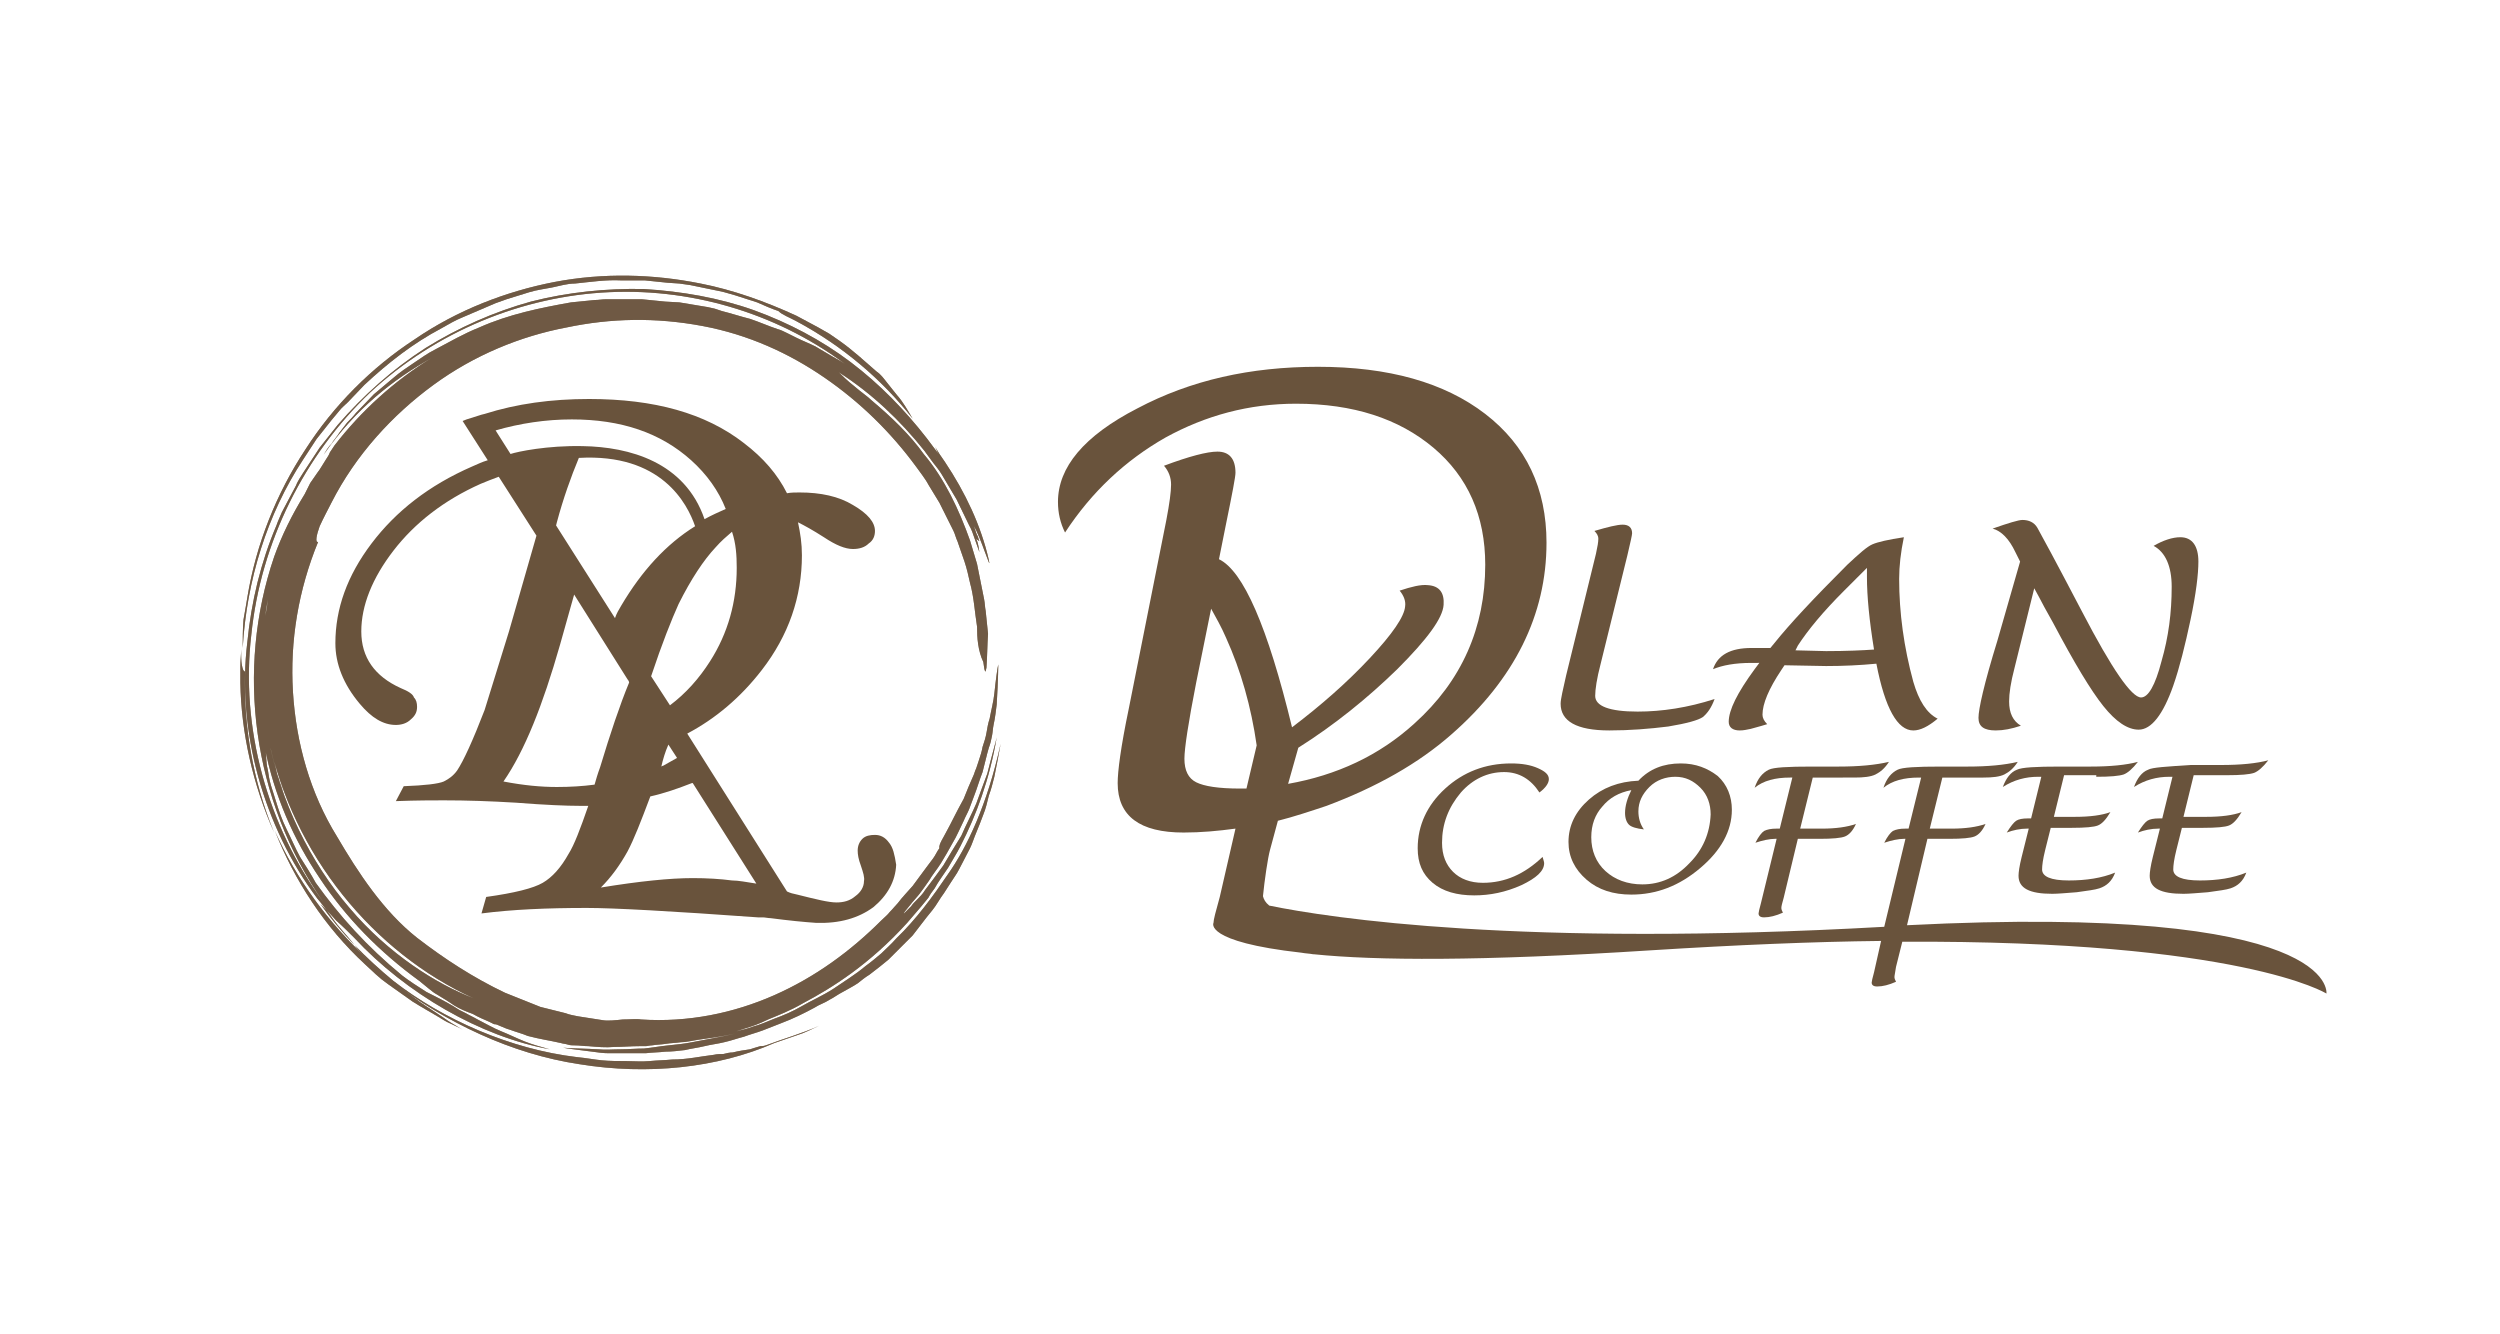<?xml version="1.0" encoding="utf-8"?>
<!-- Generator: Adobe Illustrator 23.0.2, SVG Export Plug-In . SVG Version: 6.00 Build 0)  -->
<svg version="1.1" id="圖層_1" xmlns="http://www.w3.org/2000/svg" xmlns:xlink="http://www.w3.org/1999/xlink" x="0px" y="0px"
	 viewBox="0 0 318.3 169.9" style="enable-background:new 0 0 318.3 169.9;" xml:space="preserve">
<style type="text/css">
	.st0{fill:#69533C;}
	.st1{opacity:0.8;}
</style>
<g>
	<g>
		<path class="st0" d="M204.9,93c2.6,0,5.1-0.2,7.5-0.5c2.4-0.4,3.8-0.8,4.4-1.2c0.6-0.5,1.1-1.2,1.5-2.3c-3.4,1.1-6.7,1.6-9.8,1.6
			c-3.6,0-5.4-0.7-5.4-2c0-0.8,0.2-2.2,0.7-4.1l3.4-13.8c0.4-1.7,0.6-2.6,0.6-2.8c0-0.7-0.4-1.1-1.2-1.1c-0.7,0-1.9,0.3-3.6,0.8
			c0.3,0.3,0.5,0.6,0.5,1c0,0.4-0.1,1-0.3,1.9l-3.8,15.5c-0.4,1.8-0.7,3-0.7,3.6C198.7,91.8,200.7,93,204.9,93z"/>
		<path class="st0" d="M224,84.4l-0.6,0.8c-2.2,3-3.3,5.2-3.3,6.7c0,0.7,0.5,1.1,1.4,1.1c0.5,0,0.9-0.1,1.4-0.2
			c1.1-0.3,1.8-0.5,2.1-0.6c-0.4-0.4-0.6-0.8-0.6-1.2c0-1.4,0.8-3.3,2.4-5.7l0.4-0.6l5.3,0.1c2.2,0,4.3-0.1,6.4-0.3
			c1.1,5.7,2.7,8.5,4.7,8.5c0.9,0,1.9-0.5,3.1-1.5c-1.4-0.7-2.4-2.3-3.1-4.7c-1.2-4.4-1.8-8.8-1.8-13.1c0-1.6,0.2-3.4,0.6-5.3
			c-2,0.3-3.3,0.6-4,0.9c-0.7,0.3-1.7,1.2-3.2,2.6c-4.2,4.2-7.3,7.5-9.3,10l-0.5,0.6l-2.4,0c-2.7,0-4.3,0.9-4.9,2.7
			c1.2-0.5,2.8-0.8,4.9-0.8H224z M228.9,82.2c1.3-2,3.2-4.3,5.9-7c1.5-1.5,2.4-2.4,2.9-2.9l0,1.2c0,2.4,0.3,5.5,0.9,9.2
			c-1.4,0.1-3.5,0.2-6.1,0.2l-3.9-0.1L228.9,82.2z"/>
		<path class="st0" d="M251.9,91.4c0,1.1,0.7,1.6,2.2,1.6c1,0,2-0.2,3.2-0.6c-1-0.6-1.5-1.6-1.5-3.1c0-1,0.2-2.4,0.7-4.3l2.5-10.1
			l0.6,1.1c0.3,0.6,0.9,1.7,1.8,3.3c2.7,5.1,4.8,8.6,6.4,10.6c1.6,2,3.1,3,4.5,3c1.6,0,3.1-1.9,4.4-5.6c0.8-2.3,1.5-5.1,2.2-8.4
			c0.7-3.3,1-5.8,1-7.4c0-2-0.8-3.1-2.3-3.1c-1,0-2.2,0.4-3.4,1.1c1.5,0.8,2.3,2.6,2.3,5.2c0,3.3-0.4,6.4-1.3,9.5
			c-0.8,3.1-1.7,4.6-2.6,4.6c-1.2,0-3.7-3.6-7.5-10.9c-3.4-6.5-5.3-10-5.7-10.7s-1.1-1-1.9-1c-0.5,0-1.8,0.4-3.8,1.1
			c1.1,0.3,2.1,1.3,2.9,3l0.6,1.2l-2.9,10.1C252.6,87.1,251.9,90.3,251.9,91.4z"/>
		<path class="st0" d="M191.5,98.3c1.9,0,3.4,0.9,4.5,2.6c0.8-0.6,1.2-1.2,1.2-1.7c0-0.6-0.5-1-1.4-1.4c-0.9-0.4-2-0.6-3.4-0.6
			c-3.3,0-6.1,1.1-8.4,3.2c-2.3,2.1-3.5,4.7-3.5,7.6c0,1.9,0.6,3.3,1.9,4.4s3.1,1.6,5.3,1.6c2,0,4-0.4,6-1.3
			c1.9-0.9,2.9-1.8,2.9-2.8c0-0.2-0.1-0.4-0.2-0.8c-2.3,2.2-4.8,3.3-7.6,3.3c-1.6,0-2.9-0.5-3.8-1.4c-0.9-0.9-1.4-2.1-1.4-3.7
			c0-2.4,0.8-4.5,2.4-6.4C187.5,99.2,189.4,98.3,191.5,98.3z"/>
		<path class="st0" d="M214,97.2c-2.2,0-4,0.7-5.4,2.2c-2.5,0.1-4.6,0.9-6.3,2.4c-1.7,1.5-2.6,3.3-2.6,5.4c0,1.9,0.8,3.5,2.3,4.8
			c1.5,1.3,3.4,1.9,5.7,1.9c3.2,0,6.1-1.1,8.8-3.4c2.6-2.2,4-4.7,4-7.4c0-1.7-0.6-3.2-1.8-4.3C217.4,97.8,215.9,97.2,214,97.2z
			 M215.1,109.9c-1.7,1.8-3.7,2.7-6,2.7c-1.9,0-3.5-0.6-4.7-1.7c-1.2-1.1-1.8-2.6-1.8-4.3c0-1.6,0.5-2.9,1.4-3.9
			c0.9-1.1,2.1-1.8,3.7-2.1c-0.5,1-0.8,2-0.8,2.9c0,0.7,0.2,1.2,0.5,1.5c0.3,0.3,1,0.5,1.9,0.6c-0.5-0.7-0.7-1.5-0.7-2.3
			c0-1.2,0.5-2.2,1.4-3.1c0.9-0.9,2.1-1.3,3.3-1.3c1.3,0,2.3,0.5,3.2,1.4c0.9,0.9,1.3,2.1,1.3,3.4
			C217.7,106.1,216.8,108.2,215.1,109.9z"/>
		<path class="st0" d="M234.9,99l1.2,0c1.2,0,2.1-0.1,2.7-0.4c0.6-0.3,1.2-0.8,1.7-1.6c-1.7,0.4-3.8,0.6-6.4,0.6h-3.4
			c-3.1,0-4.9,0.1-5.5,0.4c-0.8,0.4-1.4,1.1-1.8,2.3c1.1-0.9,2.6-1.3,4.5-1.3h0.3l-1.6,6.5h-0.4c-0.7,0-1.2,0.1-1.6,0.3
			c-0.3,0.2-0.7,0.7-1.1,1.5c0.9-0.3,1.8-0.5,2.5-0.5h0.2l-2,8.2c-0.2,0.7-0.3,1.2-0.3,1.3c0,0.3,0.2,0.5,0.7,0.5
			c0.7,0,1.5-0.2,2.4-0.6c-0.1-0.2-0.2-0.4-0.2-0.6s0.1-0.6,0.3-1.3l1.8-7.5h2.8c1.6,0,2.7-0.1,3.2-0.3c0.5-0.2,1-0.7,1.4-1.6
			c-1.1,0.4-2.6,0.6-4.3,0.6h-2.8l1.6-6.5H234.9z"/>
		<path class="st0" d="M266.9,98.9c1.8,0,2.9-0.1,3.5-0.3c0.5-0.2,1.1-0.7,1.8-1.6c-1.5,0.4-3.5,0.6-6,0.6h-3.9
			c-3.1,0-4.9,0.1-5.5,0.4c-0.8,0.3-1.4,1.1-1.8,2.2c1.4-0.9,2.9-1.3,4.5-1.3h0.4l-1.3,5.3h-0.4c-0.7,0-1.2,0.1-1.5,0.3
			c-0.3,0.2-0.7,0.7-1.2,1.5c0.8-0.3,1.7-0.5,2.6-0.5h0.2l-0.9,3.6c-0.3,1.2-0.4,2-0.4,2.4c0,1.6,1.4,2.3,4.3,2.3
			c0.7,0,1.8-0.1,3.1-0.2c1.4-0.2,2.3-0.3,2.9-0.5c0.9-0.3,1.6-0.9,2-2c-1.7,0.7-3.7,1-5.9,1c-2.3,0-3.4-0.5-3.4-1.4
			c0-0.5,0.1-1.3,0.4-2.5l0.7-2.8h2.7c1.7,0,2.8-0.1,3.3-0.3c0.5-0.2,1-0.7,1.6-1.7c-1.1,0.4-2.6,0.6-4.5,0.6h-2.7l1.3-5.3H266.9z"
			/>
		<path class="st0" d="M273.5,98c-0.8,0.3-1.4,1.1-1.8,2.2c1.4-0.9,2.9-1.3,4.5-1.3h0.4l-1.3,5.3h-0.4c-0.7,0-1.2,0.1-1.5,0.3
			c-0.3,0.2-0.7,0.7-1.2,1.5c0.8-0.3,1.7-0.5,2.6-0.5h0.2l-0.9,3.6c-0.3,1.2-0.4,2-0.4,2.4c0,1.6,1.4,2.3,4.3,2.3
			c0.7,0,1.8-0.1,3.1-0.2c1.4-0.2,2.3-0.3,2.9-0.5c0.9-0.3,1.6-0.9,2-2c-1.7,0.7-3.7,1-5.9,1c-2.3,0-3.4-0.5-3.4-1.4
			c0-0.5,0.1-1.3,0.4-2.5l0.7-2.8h2.7c1.7,0,2.8-0.1,3.3-0.3c0.5-0.2,1-0.7,1.6-1.7c-1.1,0.4-2.6,0.6-4.5,0.6H278l1.3-5.3h4.2
			c1.8,0,2.9-0.1,3.5-0.3c0.5-0.2,1.1-0.7,1.8-1.6c-1.5,0.4-3.5,0.6-6,0.6h-3.9C275.9,97.6,274,97.7,273.5,98z"/>
		<path class="st0" d="M242.8,117.8l2.6-11h2.8c1.6,0,2.7-0.1,3.2-0.3c0.5-0.2,1-0.7,1.4-1.6c-1.1,0.4-2.6,0.6-4.3,0.6h-2.8l1.6-6.5
			h4l1.2,0c1.2,0,2.1-0.1,2.7-0.4c0.6-0.3,1.2-0.8,1.7-1.6c-1.7,0.4-3.8,0.6-6.4,0.6h-3.4c-3.1,0-4.9,0.1-5.5,0.4
			c-0.8,0.4-1.4,1.1-1.8,2.3c1.1-0.9,2.6-1.3,4.5-1.3h0.3l-1.6,6.5h-0.4c-0.7,0-1.2,0.1-1.6,0.3c-0.3,0.2-0.7,0.7-1.1,1.5
			c0.9-0.3,1.8-0.5,2.5-0.5h0.2l-2.7,11.2c-46.2,2.6-70.5-1.1-78.3-2.7c-0.5-0.4-0.7-0.8-0.8-1.2c0.2-2,0.6-4.8,0.9-5.9l1-3.7
			c2-0.5,4.1-1.2,6.2-1.9c6.4-2.4,11.7-5.4,15.9-9.1c8-7,12.1-15.2,12.1-24.4c0-6.9-2.6-12.4-7.8-16.4c-5.2-4-12.3-6-21.3-6
			c-8.6,0-16.2,1.7-23,5.3c-6.8,3.5-10.1,7.5-10.1,11.9c0,1.4,0.3,2.7,0.9,3.9c3.4-5.2,7.7-9.2,12.8-12.1c5.1-2.8,10.6-4.3,16.6-4.3
			c7.3,0,13.1,1.9,17.5,5.6s6.6,8.7,6.6,14.9c0,8-3,14.8-9,20.2c-4.5,4.1-9.9,6.6-16.1,7.7l1.3-4.6c4.6-2.9,8.8-6.3,12.6-10
			c3.8-3.8,5.8-6.5,5.9-8.2c0.1-1.5-0.5-2.4-2-2.5c-0.9-0.1-2.1,0.2-3.6,0.7c0.5,0.6,0.8,1.3,0.7,2c-0.1,1.3-1.6,3.5-4.5,6.6
			c-2.9,3.1-6.2,6-9.9,8.8c-3.1-12.8-6.2-19.9-9.3-21.4l0.9-4.5c0.8-3.9,1.2-6,1.2-6.5c0-1.8-0.8-2.7-2.3-2.7
			c-1.3,0-3.6,0.6-6.8,1.8c0.6,0.7,0.9,1.5,0.9,2.4c0,0.9-0.2,2.4-0.6,4.5l-4.8,24.1c-1,4.8-1.4,7.9-1.4,9.4c0,4.2,2.8,6.3,8.4,6.3
			c2.2,0,4.4-0.2,6.6-0.5l-2,8.7c-0.5,1.8-0.8,2.9-0.8,3.3c0,0-1.3,2.4,11.2,3.8c0.5,0.1,1,0.1,1.5,0.2c0,0,0,0,0.1,0l0,0
			c7.9,0.8,21.1,0.9,42.8-0.5c11.1-0.7,20.8-1.1,29.4-1.2l-0.9,4c-0.2,0.7-0.3,1.2-0.3,1.3c0,0.3,0.2,0.5,0.7,0.5
			c0.7,0,1.5-0.2,2.4-0.6c-0.1-0.2-0.2-0.4-0.2-0.6s0.1-0.6,0.2-1.3l0.8-3.2c43.2-0.2,54,6.6,54,6.6S297.9,115,242.8,117.8z
			 M157.9,100.4c-2.8,0-4.6-0.3-5.6-0.8c-1-0.5-1.5-1.5-1.5-3c0-1.3,0.5-4.6,1.5-9.7l1.9-9.4c0.6,1.1,1.3,2.3,1.9,3.7
			c1.9,4.2,3.2,8.8,3.9,13.7l-1.3,5.5C158.4,100.4,158.2,100.4,157.9,100.4z"/>
	</g>
	<g>
		<g>
			<g>
				<g>
					<g>
						<g class="st1">
							<g>
								<path class="st0" d="M124.4,79.8c-0.3-1.9-0.4-3.8-0.9-5.6c-0.2-0.9-0.4-1.8-0.7-2.7c-0.3-0.9-0.6-1.7-0.9-2.6
									c-0.2-0.4-0.3-0.9-0.5-1.3l-0.6-1.2c-0.4-0.8-0.8-1.6-1.2-2.4l-1.4-2.3c-0.2-0.4-0.5-0.8-0.7-1.1l-0.8-1.1
									c-3.3-4.5-7.2-8.3-11.7-11.4c-4.5-3.1-9.7-5.5-15.6-6.6c-5.9-1.1-11.6-1-17.3,0.2c-5.8,1.1-11.7,3.5-16.9,7.3
									c-5.2,3.8-9.9,8.9-13,15c-0.3,0.6-1,1.9-1.5,3c-0.4,1.1-0.6,2.1-0.2,2c-2.5,6.1-3.6,12.6-3.2,19.1
									c0.4,6.5,2.2,12.9,5.6,18.4c2.7,4.6,5.9,9.5,10.2,12.9c3.5,2.7,7.2,5.1,11.2,7c1,0.4,2,0.8,3,1.2c0.5,0.2,1,0.4,1.5,0.6
									l1.6,0.4l1.6,0.4c0.5,0.2,1.1,0.3,1.6,0.4l3.2,0.5c0.6,0.1,1.6,0,2.5-0.1c0.9,0,1.8-0.1,2.3,0c6,0.4,11.8-0.8,17-3.1
									c5.2-2.3,9.7-5.6,13.6-9.5c0.4-0.4,0.8-0.7,1.1-1.1c0.4-0.4,0.7-0.8,1-1.1c0.6-0.8,1.3-1.5,1.9-2.2c0.6-0.8,1.1-1.5,1.7-2.3
									c0.3-0.4,0.6-0.8,0.9-1.2c0.3-0.4,0.5-0.9,0.8-1.3c-0.1-0.5,0.5-1.3,1-2.3c0.4-0.7,1.1-2.2,2.1-4c0.4-1,0.8-2,1.3-3.1
									c0.1-0.3,0.2-0.6,0.3-0.8l0.3-0.9c0.2-0.6,0.4-1.2,0.5-1.8c0.2-0.6,0.4-1.2,0.5-1.8c0.1-0.6,0.2-1.2,0.4-1.8
									c0.2-1.1,0.5-2.2,0.6-3.2c0.2-1.9,0.4-3.3,0.5-3.7c0-0.2,0,1.9-0.2,5.1c-0.1,0.8-0.2,1.7-0.4,2.6c-0.1,0.5-0.1,0.9-0.2,1.4
									c-0.1,0.5-0.2,1-0.4,1.5c-0.3,1-0.5,2-0.8,3.1c-0.4,1-0.7,2.1-1.1,3.1l-0.3,0.8c-0.1,0.3-0.2,0.5-0.3,0.8
									c-0.2,0.5-0.5,1-0.7,1.5c-0.5,1-0.9,2-1.4,2.8c-0.5,0.9-1,1.8-1.5,2.6c-0.5,0.8-1.1,1.5-1.5,2.2c-0.5,0.7-0.9,1.3-1.3,1.8
									c-0.4,0.5-0.8,0.9-1.1,1.3c-0.6,0.7-0.9,1.1-0.8,1.1c0.1-0.1,0.4-0.4,0.9-0.9c0.2-0.3,0.5-0.6,0.8-0.9
									c0.3-0.3,0.7-0.7,1-1.2c0.7-0.9,1.5-2,2.3-3.1c0.7-1.2,1.5-2.5,2.3-3.8c0.6-1.4,1.3-2.7,1.9-4.1c0.5-1.4,1-2.7,1.4-3.8
									c0.6-2.4,1.1-4.1,1.2-4.6c-0.9,5.3-2.6,9.9-4.6,13.8c-0.5,1-1.1,1.9-1.6,2.8c-0.6,0.9-1.2,1.7-1.7,2.6
									c-0.3,0.4-0.6,0.8-0.8,1.2c-0.3,0.4-0.6,0.7-0.9,1.1c-0.6,0.7-1.2,1.4-1.8,2.1c-4.8,5.3-9.6,8.3-13.2,10.2
									c-1.7,1-3.3,1.6-4.5,2.1c-0.6,0.3-1.1,0.5-1.6,0.7c-0.5,0.2-0.9,0.3-1.2,0.4c-1.3,0.4-1.5,0.5-0.8,0.3
									c0.4-0.1,0.9-0.2,1.7-0.5c0.8-0.2,1.7-0.6,2.7-1c1.1-0.4,2.3-0.9,3.5-1.6c1.2-0.7,2.6-1.3,4-2.2c1.3-0.9,2.8-1.8,4.1-2.9
									c0.7-0.5,1.4-1.1,2-1.6c0.6-0.6,1.3-1.2,1.9-1.9c2.6-2.5,4.7-5.4,6.6-8.2c2.4-3.4,5-8.8,6.7-16.6c-0.2,1.2-0.5,2.7-0.8,4.2
									c-0.2,0.8-0.4,1.6-0.7,2.4c-0.2,0.8-0.4,1.7-0.7,2.4c-0.3,0.8-0.6,1.6-0.9,2.3c-0.3,0.7-0.5,1.4-0.8,2
									c-0.6,1.2-1.1,2.1-1.4,2.7c-0.3,0.6-0.7,1.1-1,1.6c-0.3,0.5-0.6,0.9-0.9,1.4c-0.6,0.8-1,1.6-1.5,2.2c-1,1.2-1.7,2.2-2.5,3.2
									c-0.9,0.9-1.8,1.8-3.1,3.1c-0.7,0.6-1.5,1.2-2.4,1.9c-0.5,0.3-1,0.7-1.5,1.1c-0.6,0.4-1.2,0.7-1.9,1.1
									c-0.6,0.3-1.1,0.7-1.7,1c-0.6,0.4-1.3,0.6-1.9,1c-1.3,0.7-2.7,1.4-4.3,2c-0.8,0.3-1.5,0.6-2.3,0.9c-0.8,0.3-1.6,0.5-2.4,0.8
									c-0.8,0.2-1.6,0.5-2.5,0.7c-0.8,0.2-1.7,0.3-2.5,0.5c-0.8,0.2-1.7,0.3-2.5,0.5c-0.8,0.1-1.7,0.2-2.5,0.2
									c-0.8,0.1-1.7,0.1-2.5,0.2c-0.8,0-1.6,0-2.4,0c-0.8,0-1.5,0-2.3,0c-0.7,0-1.4-0.1-2.1-0.2c-1.4-0.2-2.6-0.3-3.7-0.5
									c1.2,0.1,2.7,0.1,4.5,0.2c0.9,0.1,1.8,0,2.8,0c1,0,2-0.1,3-0.1c1-0.1,2.1-0.3,3.1-0.4c1-0.1,2-0.2,3-0.4
									c2-0.4,3.9-0.7,5.5-1.1c-1.8,0.4-3.4,0.6-4.8,0.8c-0.7,0.1-1.4,0.3-2.1,0.3c-0.7,0.1-1.3,0.1-1.9,0.2
									c-0.6,0.1-1.2,0.1-1.8,0.2c-0.3,0-0.6,0.1-0.8,0.1c-0.3,0-0.6,0-0.8,0c-1.1,0-2.1,0.1-3.2,0.1c-1.1,0.1-2.1,0-3.3-0.1
									c-0.6,0-1.1-0.1-1.7-0.1c-0.3,0-0.6,0-0.9-0.1c-0.3-0.1-0.6-0.1-0.9-0.2c-1.3-0.3-2.7-0.5-4.2-0.9c-0.7-0.3-1.5-0.5-2.3-0.8
									c-0.4-0.1-0.8-0.3-1.3-0.5c-0.2-0.1-0.4-0.2-0.7-0.2c-0.2-0.1-0.4-0.2-0.6-0.3c-0.7-0.3-1.4-0.6-2.1-1
									c-0.8-0.3-1.6-0.6-2.4-1.1c-0.7-0.5-1.4-0.9-2.2-1.4c-0.4-0.2-0.7-0.5-1.1-0.8c-0.4-0.3-0.7-0.6-1.1-0.9
									c-5.1-3.7-9.4-8.1-12.7-13.1c-3.3-4.9-5.8-10.5-7-16.7c0.3,1,0.1,1.8,0.4,2.9c0.1,0.7,0.2,1.3,0.4,2
									c0.2,0.6,0.4,1.3,0.6,1.9c0.4,1.3,0.8,2.5,1.4,3.7c0.6,1.2,1.1,2.4,1.7,3.5c0.7,1.1,1.4,2.2,2,3.3c3,4.2,6.5,8.1,11,11.8
									c0.9,0.7,2,1.4,3.1,2.1c1.2,0.6,2.4,1.2,3.4,1.8c0.3,0.2,0.5,0.3,0.8,0.5l0.8,0.4c0.5,0.3,1,0.5,1.5,0.8c1,0.5,2,1.1,3,1.5
									c1,0.4,2,0.9,3,1.3c1,0.4,2.1,0.7,3.2,1c-8.8-1.6-18.3-7.1-24.9-14.2c-0.7-0.7-1.5-1.5-2.3-2.2c-0.7-0.8-1.4-1.5-2-2.1
									c2.6,3.7,5.8,6.9,9.3,9.8c6.3,4.9,14.9,8.7,23.4,9.7c1.1,0.1,2.1,0.3,3.1,0.4c1,0.1,2.1,0.1,3.1,0.1c1,0,2,0.1,3,0
									c1-0.1,1.9-0.1,2.9-0.2c1.9,0,3.6-0.4,5.3-0.6c0.4-0.1,0.8-0.1,1.2-0.1c0.4-0.1,0.8-0.2,1.2-0.2c0.8-0.2,1.5-0.3,2.2-0.4
									c0.3-0.1,0.6-0.2,1.3-0.4c0.2,0,0.4,0,0.7-0.1c2.1-0.8,4.6-1.5,6.8-2.5c-0.9,0.4-1.8,0.9-2.8,1.2l-2.9,1
									c-7.3,3.2-16.2,4.1-24.8,2.7c-8.7-1.3-17-5.3-24-10.6c-0.8-0.6-1.6-1.4-2.5-2.2c-0.4-0.4-0.9-0.9-1.3-1.3
									c-0.4-0.5-0.8-1-1.2-1.5c-0.8-1-1.7-1.9-2.4-2.9c-0.7-1-1.4-1.9-2-2.6c-6.8-9.1-10.3-21.4-8.9-32.7
									c0.5-5.1,1.7-10.1,3.7-14.8c0.2-0.6,0.5-1.2,0.7-1.7l0.9-1.7l0.9-1.7c0.1-0.3,0.3-0.6,0.4-0.8l0.5-0.8l2.1-3.2l2.3-2.9
									c3.3-3.8,7-7.1,11.2-9.8c4.2-2.6,8.7-4.6,13.4-5.9c4.7-1.2,9.6-1.7,14.4-1.6c4.8,0.3,9.5,1.1,14,2.7
									c4.4,1.6,8.6,3.8,12.3,6.6c3.7,2.8,6.9,6.1,9.7,9.7c0.5,0.7,1,1.3,1.5,2c-0.2-0.3-0.3-0.7-0.5-1c0.4,0.7,0.8,1.3,1.3,2
									c2.6,3.9,4.6,8.1,5.6,12.5c0.4,1.8-1.1-3.1-1.9-4.3c0.2,0.5,0.3,1,0.5,1.3c0.1,0.4,0.2,0.6,0.2,0.6s-0.2-0.1-0.4-0.3
									c0.3,0.7,0.3,1.2,0.4,1.7l-0.6-1.7c-0.2-0.6-0.4-1.2-0.7-1.7l-1.6-3.3l-1.9-3.2c-0.3-0.5-0.7-1-1.1-1.5l-1.1-1.5
									c-3.1-3.9-6.7-7.3-10.9-10c0.4,0.4,1.1,1.1,2,1.8c0.8,0.7,1.7,1.3,2.2,1.8c2.5,2.1,4.9,4.4,6.6,6.8c2.7,3.2,4.5,7.1,5.9,11
									c0.3,1,0.6,2,0.9,3c0.2,1,0.4,2,0.6,3c0.1,0.5,0.2,1,0.3,1.5c0.1,0.5,0.1,1,0.2,1.5c0.1,1,0.2,2,0.3,2.9
									c-0.1,1.5-0.1,2.9-0.2,4.3c-0.1,0.5-0.1,0.6-0.2,0.4c-0.1-0.2-0.1-0.6-0.2-1.1C124.5,82.8,124.4,81.2,124.4,79.8z
									 M34.9,70.9c1-2.8,2.3-5.4,3.9-8l0.7-1.4l0.9-1.3c0.4-0.5,0.7-1.1,1.1-1.7c0.2-0.3,0.4-0.6,0.5-0.9c0.2-0.3,0.4-0.6,0.6-0.9
									c3.4-4.4,7.6-8.2,12.3-11.1c-4.8,2.7-9.6,6.4-13.7,12.3c0.3-0.5,0.6-1,1-1.4c0.3-0.5,0.7-0.9,1-1.4c0.3-0.4,0.7-0.9,1-1.3
									c0.4-0.4,0.8-0.8,1.1-1.2c0.8-0.8,1.5-1.6,2.3-2.4c0.8-0.7,1.7-1.4,2.5-2.1c0.8-0.7,1.7-1.3,2.6-1.9
									c0.9-0.6,1.7-1.2,2.7-1.7c1.9-1,3.6-2,5.6-2.8c3.8-1.7,7.8-2.5,11.7-3.2l3-0.3c0.5,0,1-0.1,1.5-0.1l1.5,0c1,0,2,0,3,0
									c1,0.1,2,0.2,3,0.3l1.8,0.1l1.8,0.3l1.8,0.3l0.9,0.2l0.9,0.3c1.2,0.3,2.4,0.7,3.6,1c1.2,0.4,2.3,0.9,3.5,1.3
									c0.4,0.1,0.8,0.3,1.2,0.5l1.2,0.6c0.8,0.4,1.6,0.7,2.4,1.1c0.7,0.4,1.5,0.9,2.2,1.3c0.7,0.4,1.5,0.8,2.2,1.4
									c-8.6-6.6-19.5-10.1-30.6-9.6c-11.1,0.5-22.1,5-30.5,12.8C38.8,57.9,33.2,69,32,80.8c-1.4,11.8,2,24.3,9.2,34.1
									C32.1,101.8,30,85.3,34.9,70.9z M34.1,76.3c-1.1,5.9-1,12,0.1,17.8c1.5,7.9,5.3,15.7,10.3,21.5c5,5.9,11.1,9.7,15.8,11.5
									c-12.7-5.8-23-18.2-26.1-33.1c0.4,1.8,0.8,3.1,1,4.2c0.1,0.5,0.3,0.9,0.4,1.3c0.1,0.3,0.2,0.6,0.3,0.8
									c0.3,0.7,0.1,0.2-0.5-1.3c-0.2-0.8-0.5-1.8-0.8-3.1c-0.1-0.6-0.4-1.3-0.5-2.1c-0.1-0.8-0.2-1.6-0.4-2.4
									c-0.6-3.4-0.6-7.7-0.1-12.5C33.8,78.4,34,77.5,34.1,76.3z"/>
								<path class="st0" d="M101.4,40.9c5.8,3.1,10.9,7.4,14.8,12.4c-0.6-1-1.2-2.1-2-3c-0.4-0.5-0.8-1-1.2-1.5
									c-0.4-0.5-0.8-1.1-1.4-1.5c-1.5-1.3-3-2.7-4.7-3.9l-1.3-0.9l-0.7-0.4l-0.7-0.4c-0.9-0.5-1.9-1-2.8-1.5
									c-3.9-1.8-8.1-3.3-12.2-4.1c-6-1.2-12.3-1.4-18.6-0.2c-6.2,1.2-12.4,3.6-17.8,7.3c-5.5,3.6-10.3,8.4-13.9,14
									c-3.7,5.6-6.3,12.1-7.4,18.8c-0.1,0.7-0.3,1.7-0.5,2.9c-0.1,1.2-0.1,2.5-0.1,3.6c0.5-8.6,3.1-17,7.7-24l1.7-2.6l1.9-2.4
									l1-1.2c0.3-0.4,0.7-0.7,1.1-1.1l2.1-2.2c3-2.8,6.2-5.3,9.8-7.2c0.9-0.5,1.7-1,2.7-1.4l2.8-1.2c0.5-0.2,0.9-0.4,1.4-0.6
									l1.4-0.5l2.9-0.9c1-0.3,1.9-0.4,2.9-0.6c1-0.2,1.9-0.5,2.9-0.5c2-0.2,3.9-0.5,5.9-0.4l3,0c1,0.1,2,0.2,2.9,0.3l1.5,0.1
									l0.7,0.1l0.7,0.1l2.9,0.6c0.5,0.1,1,0.2,1.4,0.3l1.4,0.4l2.8,0.9c0.9,0.4,1.8,0.8,2.7,1.1C99.6,40.1,100.5,40.4,101.4,40.9z
									"/>
								<path class="st0" d="M46.5,122.8l1.4,1.3l0.7,0.6l0.8,0.6c1,0.7,2.1,1.5,3.1,2.2c1.1,0.7,2.2,1.3,3.2,1.9
									c0.5,0.3,1.1,0.7,1.6,0.9c0.6,0.3,1.1,0.5,1.6,0.8c-0.5-0.3-1-0.6-1.5-0.9c-0.5-0.3-1-0.7-1.5-1c-1-0.7-2.2-1.4-3.2-2.2
									c-1-0.8-2.1-1.6-3.1-2.4c-1-0.8-1.9-1.7-2.8-2.5c-5-4.6-9.1-10.2-11.8-16.3C37.5,112.1,41.3,118,46.5,122.8z"/>
								<path class="st0" d="M30.7,82.7c0,0.7-0.1,1.4-0.1,2.1c0,0.7,0,1.4,0,2.1c0.1,6.4,1.6,13,4.3,19.1
									c-2.7-6.6-3.9-13.5-3.7-20.5c-0.2,0-0.3-0.3-0.4-0.8C30.7,84.2,30.7,83.5,30.7,82.7z"/>
							</g>
						</g>
					</g>
				</g>
			</g>
		</g>
		<g>
			<g>
				<g>
					<g>
						<g class="st1">
							<g>
								<path class="st0" d="M124.4,79.8c-0.3-1.9-0.4-3.8-0.9-5.6c-0.2-0.9-0.4-1.8-0.7-2.7c-0.3-0.9-0.6-1.7-0.9-2.6
									c-0.2-0.4-0.3-0.9-0.5-1.3l-0.6-1.2c-0.4-0.8-0.8-1.6-1.2-2.4l-1.4-2.3c-0.2-0.4-0.5-0.8-0.7-1.1l-0.8-1.1
									c-3.3-4.5-7.2-8.3-11.7-11.4c-4.5-3.1-9.7-5.5-15.6-6.6c-5.9-1.1-11.6-1-17.3,0.2c-5.8,1.1-11.7,3.5-16.9,7.3
									c-5.2,3.8-9.9,8.9-13,15c-0.3,0.6-1,1.9-1.5,3c-0.4,1.1-0.6,2.1-0.2,2c-2.5,6.1-3.6,12.6-3.2,19.1
									c0.4,6.5,2.2,12.9,5.6,18.4c2.7,4.6,5.9,9.5,10.2,12.9c3.5,2.7,7.2,5.1,11.2,7c1,0.4,2,0.8,3,1.2c0.5,0.2,1,0.4,1.5,0.6
									l1.6,0.4l1.6,0.4c0.5,0.2,1.1,0.3,1.6,0.4l3.2,0.5c0.6,0.1,1.6,0,2.5-0.1c0.9,0,1.8-0.1,2.3,0c6,0.4,11.8-0.8,17-3.1
									c5.2-2.3,9.7-5.6,13.6-9.5c0.4-0.4,0.8-0.7,1.1-1.1c0.4-0.4,0.7-0.8,1-1.1c0.6-0.8,1.3-1.5,1.9-2.2c0.6-0.8,1.1-1.5,1.7-2.3
									c0.3-0.4,0.6-0.8,0.9-1.2c0.3-0.4,0.5-0.9,0.8-1.3c-0.1-0.5,0.5-1.3,1-2.3c0.4-0.7,1.1-2.2,2.1-4c0.4-1,0.8-2,1.3-3.1
									c0.1-0.3,0.2-0.6,0.3-0.8l0.3-0.9c0.2-0.6,0.4-1.2,0.5-1.8c0.2-0.6,0.4-1.2,0.5-1.8c0.1-0.6,0.2-1.2,0.4-1.8
									c0.2-1.1,0.5-2.2,0.6-3.2c0.2-1.9,0.4-3.3,0.5-3.7c0-0.2,0,1.9-0.2,5.1c-0.1,0.8-0.2,1.7-0.4,2.6c-0.1,0.5-0.1,0.9-0.2,1.4
									c-0.1,0.5-0.2,1-0.4,1.5c-0.3,1-0.5,2-0.8,3.1c-0.4,1-0.7,2.1-1.1,3.1l-0.3,0.8c-0.1,0.3-0.2,0.5-0.3,0.8
									c-0.2,0.5-0.5,1-0.7,1.5c-0.5,1-0.9,2-1.4,2.8c-0.5,0.9-1,1.8-1.5,2.6c-0.5,0.8-1.1,1.5-1.5,2.2c-0.5,0.7-0.9,1.3-1.3,1.8
									c-0.4,0.5-0.8,0.9-1.1,1.3c-0.6,0.7-0.9,1.1-0.8,1.1c0.1-0.1,0.4-0.4,0.9-0.9c0.2-0.3,0.5-0.6,0.8-0.9
									c0.3-0.3,0.7-0.7,1-1.2c0.7-0.9,1.5-2,2.3-3.1c0.7-1.2,1.5-2.5,2.3-3.8c0.6-1.4,1.3-2.7,1.9-4.1c0.5-1.4,1-2.7,1.4-3.8
									c0.6-2.4,1.1-4.1,1.2-4.6c-0.9,5.3-2.6,9.9-4.6,13.8c-0.5,1-1.1,1.9-1.6,2.8c-0.6,0.9-1.2,1.7-1.7,2.6
									c-0.3,0.4-0.6,0.8-0.8,1.2c-0.3,0.4-0.6,0.7-0.9,1.1c-0.6,0.7-1.2,1.4-1.8,2.1c-4.8,5.3-9.6,8.3-13.2,10.2
									c-1.7,1-3.3,1.6-4.5,2.1c-0.6,0.3-1.1,0.5-1.6,0.7c-0.5,0.2-0.9,0.3-1.2,0.4c-1.3,0.4-1.5,0.5-0.8,0.3
									c0.4-0.1,0.9-0.2,1.7-0.5c0.8-0.2,1.7-0.6,2.7-1c1.1-0.4,2.3-0.9,3.5-1.6c1.2-0.7,2.6-1.3,4-2.2c1.3-0.9,2.8-1.8,4.1-2.9
									c0.7-0.5,1.4-1.1,2-1.6c0.6-0.6,1.3-1.2,1.9-1.9c2.6-2.5,4.7-5.4,6.6-8.2c2.4-3.4,5-8.8,6.7-16.6c-0.2,1.2-0.5,2.7-0.8,4.2
									c-0.2,0.8-0.4,1.6-0.7,2.4c-0.2,0.8-0.4,1.7-0.7,2.4c-0.3,0.8-0.6,1.6-0.9,2.3c-0.3,0.7-0.5,1.4-0.8,2
									c-0.6,1.2-1.1,2.1-1.4,2.7c-0.3,0.6-0.7,1.1-1,1.6c-0.3,0.5-0.6,0.9-0.9,1.4c-0.6,0.8-1,1.6-1.5,2.2c-1,1.2-1.7,2.2-2.5,3.2
									c-0.9,0.9-1.8,1.8-3.1,3.1c-0.7,0.6-1.5,1.2-2.4,1.9c-0.5,0.3-1,0.7-1.5,1.1c-0.6,0.4-1.2,0.7-1.9,1.1
									c-0.6,0.3-1.1,0.7-1.7,1c-0.6,0.4-1.3,0.6-1.9,1c-1.3,0.7-2.7,1.4-4.3,2c-0.8,0.3-1.5,0.6-2.3,0.9c-0.8,0.3-1.6,0.5-2.4,0.8
									c-0.8,0.2-1.6,0.5-2.5,0.7c-0.8,0.2-1.7,0.3-2.5,0.5c-0.8,0.2-1.7,0.3-2.5,0.5c-0.8,0.1-1.7,0.2-2.5,0.2
									c-0.8,0.1-1.7,0.1-2.5,0.2c-0.8,0-1.6,0-2.4,0c-0.8,0-1.5,0-2.3,0c-0.7,0-1.4-0.1-2.1-0.2c-1.4-0.2-2.6-0.3-3.7-0.5
									c1.2,0.1,2.7,0.1,4.5,0.2c0.9,0.1,1.8,0,2.8,0c1,0,2-0.1,3-0.1c1-0.1,2.1-0.3,3.1-0.4c1-0.1,2-0.2,3-0.4
									c2-0.4,3.9-0.7,5.5-1.1c-1.8,0.4-3.4,0.6-4.8,0.8c-0.7,0.1-1.4,0.3-2.1,0.3c-0.7,0.1-1.3,0.1-1.9,0.2
									c-0.6,0.1-1.2,0.1-1.8,0.2c-0.3,0-0.6,0.1-0.8,0.1c-0.3,0-0.6,0-0.8,0c-1.1,0-2.1,0.1-3.2,0.1c-1.1,0.1-2.1,0-3.3-0.1
									c-0.6,0-1.1-0.1-1.7-0.1c-0.3,0-0.6,0-0.9-0.1c-0.3-0.1-0.6-0.1-0.9-0.2c-1.3-0.3-2.7-0.5-4.2-0.9c-0.7-0.3-1.5-0.5-2.3-0.8
									c-0.4-0.1-0.8-0.3-1.3-0.5c-0.2-0.1-0.4-0.2-0.7-0.2c-0.2-0.1-0.4-0.2-0.6-0.3c-0.7-0.3-1.4-0.6-2.1-1
									c-0.8-0.3-1.6-0.6-2.4-1.1c-0.7-0.5-1.4-0.9-2.2-1.4c-0.4-0.2-0.7-0.5-1.1-0.8c-0.4-0.3-0.7-0.6-1.1-0.9
									c-5.1-3.7-9.4-8.1-12.7-13.1c-3.3-4.9-5.8-10.5-7-16.7c0.3,1,0.1,1.8,0.4,2.9c0.1,0.7,0.2,1.3,0.4,2
									c0.2,0.6,0.4,1.3,0.6,1.9c0.4,1.3,0.8,2.5,1.4,3.7c0.6,1.2,1.1,2.4,1.7,3.5c0.7,1.1,1.4,2.2,2,3.3c3,4.2,6.5,8.1,11,11.8
									c0.9,0.7,2,1.4,3.1,2.1c1.2,0.6,2.4,1.2,3.4,1.8c0.3,0.2,0.5,0.3,0.8,0.5l0.8,0.4c0.5,0.3,1,0.5,1.5,0.8c1,0.5,2,1.1,3,1.5
									c1,0.4,2,0.9,3,1.3c1,0.4,2.1,0.7,3.2,1c-8.8-1.6-18.3-7.1-24.9-14.2c-0.7-0.7-1.5-1.5-2.3-2.2c-0.7-0.8-1.4-1.5-2-2.1
									c2.6,3.7,5.8,6.9,9.3,9.8c6.3,4.9,14.9,8.7,23.4,9.7c1.1,0.1,2.1,0.3,3.1,0.4c1,0.1,2.1,0.1,3.1,0.1c1,0,2,0.1,3,0
									c1-0.1,1.9-0.1,2.9-0.2c1.9,0,3.6-0.4,5.3-0.6c0.4-0.1,0.8-0.1,1.2-0.1c0.4-0.1,0.8-0.2,1.2-0.2c0.8-0.2,1.5-0.3,2.2-0.4
									c0.3-0.1,0.6-0.2,1.3-0.4c0.2,0,0.4,0,0.7-0.1c2.1-0.8,4.6-1.5,6.8-2.5c-0.9,0.4-1.8,0.9-2.8,1.2l-2.9,1
									c-7.3,3.2-16.2,4.1-24.8,2.7c-8.7-1.3-17-5.3-24-10.6c-0.8-0.6-1.6-1.4-2.5-2.2c-0.4-0.4-0.9-0.9-1.3-1.3
									c-0.4-0.5-0.8-1-1.2-1.5c-0.8-1-1.7-1.9-2.4-2.9c-0.7-1-1.4-1.9-2-2.6c-6.8-9.1-10.3-21.4-8.9-32.7
									c0.5-5.1,1.7-10.1,3.7-14.8c0.2-0.6,0.5-1.2,0.7-1.7l0.9-1.7l0.9-1.7c0.1-0.3,0.3-0.6,0.4-0.8l0.5-0.8l2.1-3.2l2.3-2.9
									c3.3-3.8,7-7.1,11.2-9.8c4.2-2.6,8.7-4.6,13.4-5.9c4.7-1.2,9.6-1.7,14.4-1.6c4.8,0.3,9.5,1.1,14,2.7
									c4.4,1.6,8.6,3.8,12.3,6.6c3.7,2.8,6.9,6.1,9.7,9.7c0.5,0.7,1,1.3,1.5,2c-0.2-0.3-0.3-0.7-0.5-1c0.4,0.7,0.8,1.3,1.3,2
									c2.6,3.9,4.6,8.1,5.6,12.5c0.4,1.8-1.1-3.1-1.9-4.3c0.2,0.5,0.3,1,0.5,1.3c0.1,0.4,0.2,0.6,0.2,0.6s-0.2-0.1-0.4-0.3
									c0.3,0.7,0.3,1.2,0.4,1.7l-0.6-1.7c-0.2-0.6-0.4-1.2-0.7-1.7l-1.6-3.3l-1.9-3.2c-0.3-0.5-0.7-1-1.1-1.5l-1.1-1.5
									c-3.1-3.9-6.7-7.3-10.9-10c0.4,0.4,1.1,1.1,2,1.8c0.8,0.7,1.7,1.3,2.2,1.8c2.5,2.1,4.9,4.4,6.6,6.8c2.7,3.2,4.5,7.1,5.9,11
									c0.3,1,0.6,2,0.9,3c0.2,1,0.4,2,0.6,3c0.1,0.5,0.2,1,0.3,1.5c0.1,0.5,0.1,1,0.2,1.5c0.1,1,0.2,2,0.3,2.9
									c-0.1,1.5-0.1,2.9-0.2,4.3c-0.1,0.5-0.1,0.6-0.2,0.4c-0.1-0.2-0.1-0.6-0.2-1.1C124.5,82.8,124.4,81.2,124.4,79.8z
									 M34.9,70.9c1-2.8,2.3-5.4,3.9-8l0.7-1.4l0.9-1.3c0.4-0.5,0.7-1.1,1.1-1.7c0.2-0.3,0.4-0.6,0.5-0.9c0.2-0.3,0.4-0.6,0.6-0.9
									c3.4-4.4,7.6-8.2,12.3-11.1c-4.8,2.7-9.6,6.4-13.7,12.3c0.3-0.5,0.6-1,1-1.4c0.3-0.5,0.7-0.9,1-1.4c0.3-0.4,0.7-0.9,1-1.3
									c0.4-0.4,0.8-0.8,1.1-1.2c0.8-0.8,1.5-1.6,2.3-2.4c0.8-0.7,1.7-1.4,2.5-2.1c0.8-0.7,1.7-1.3,2.6-1.9
									c0.9-0.6,1.7-1.2,2.7-1.7c1.9-1,3.6-2,5.6-2.8c3.8-1.7,7.8-2.5,11.7-3.2l3-0.3c0.5,0,1-0.1,1.5-0.1l1.5,0c1,0,2,0,3,0
									c1,0.1,2,0.2,3,0.3l1.8,0.1l1.8,0.3l1.8,0.3l0.9,0.2l0.9,0.3c1.2,0.3,2.4,0.7,3.6,1c1.2,0.4,2.3,0.9,3.5,1.3
									c0.4,0.1,0.8,0.3,1.2,0.5l1.2,0.6c0.8,0.4,1.6,0.7,2.4,1.1c0.7,0.4,1.5,0.9,2.2,1.3c0.7,0.4,1.5,0.8,2.2,1.4
									c-8.6-6.6-19.5-10.1-30.6-9.6c-11.1,0.5-22.1,5-30.5,12.8C38.8,57.9,33.2,69,32,80.8c-1.4,11.8,2,24.3,9.2,34.1
									C32.1,101.8,30,85.3,34.9,70.9z M34.1,76.3c-1.1,5.9-1,12,0.1,17.8c1.5,7.9,5.3,15.7,10.3,21.5c5,5.9,11.1,9.7,15.8,11.5
									c-12.7-5.8-23-18.2-26.1-33.1c0.4,1.8,0.8,3.1,1,4.2c0.1,0.5,0.3,0.9,0.4,1.3c0.1,0.3,0.2,0.6,0.3,0.8
									c0.3,0.7,0.1,0.2-0.5-1.3c-0.2-0.8-0.5-1.8-0.8-3.1c-0.1-0.6-0.4-1.3-0.5-2.1c-0.1-0.8-0.2-1.6-0.4-2.4
									c-0.6-3.4-0.6-7.7-0.1-12.5C33.8,78.4,34,77.5,34.1,76.3z"/>
								<path class="st0" d="M101.4,40.9c5.8,3.1,10.9,7.4,14.8,12.4c-0.6-1-1.2-2.1-2-3c-0.4-0.5-0.8-1-1.2-1.5
									c-0.4-0.5-0.8-1.1-1.4-1.5c-1.5-1.3-3-2.7-4.7-3.9l-1.3-0.9l-0.7-0.4l-0.7-0.4c-0.9-0.5-1.9-1-2.8-1.5
									c-3.9-1.8-8.1-3.3-12.2-4.1c-6-1.2-12.3-1.4-18.6-0.2c-6.2,1.2-12.4,3.6-17.8,7.3c-5.5,3.6-10.3,8.4-13.9,14
									c-3.7,5.6-6.3,12.1-7.4,18.8c-0.1,0.7-0.3,1.7-0.5,2.9c-0.1,1.2-0.1,2.5-0.1,3.6c0.5-8.6,3.1-17,7.7-24l1.7-2.6l1.9-2.4
									l1-1.2c0.3-0.4,0.7-0.7,1.1-1.1l2.1-2.2c3-2.8,6.2-5.3,9.8-7.2c0.9-0.5,1.7-1,2.7-1.4l2.8-1.2c0.5-0.2,0.9-0.4,1.4-0.6
									l1.4-0.5l2.9-0.9c1-0.3,1.9-0.4,2.9-0.6c1-0.2,1.9-0.5,2.9-0.5c2-0.2,3.9-0.5,5.9-0.4l3,0c1,0.1,2,0.2,2.9,0.3l1.5,0.1
									l0.7,0.1l0.7,0.1l2.9,0.6c0.5,0.1,1,0.2,1.4,0.3l1.4,0.4l2.8,0.9c0.9,0.4,1.8,0.8,2.7,1.1C99.6,40.1,100.5,40.4,101.4,40.9z
									"/>
								<path class="st0" d="M46.5,122.8l1.4,1.3l0.7,0.6l0.8,0.6c1,0.7,2.1,1.5,3.1,2.2c1.1,0.7,2.2,1.3,3.2,1.9
									c0.5,0.3,1.1,0.7,1.6,0.9c0.6,0.3,1.1,0.5,1.6,0.8c-0.5-0.3-1-0.6-1.5-0.9c-0.5-0.3-1-0.7-1.5-1c-1-0.7-2.2-1.4-3.2-2.2
									c-1-0.8-2.1-1.6-3.1-2.4c-1-0.8-1.9-1.7-2.8-2.5c-5-4.6-9.1-10.2-11.8-16.3C37.5,112.1,41.3,118,46.5,122.8z"/>
								<path class="st0" d="M30.7,82.7c0,0.7-0.1,1.4-0.1,2.1c0,0.7,0,1.4,0,2.1c0.1,6.4,1.6,13,4.3,19.1
									c-2.7-6.6-3.9-13.5-3.7-20.5c-0.2,0-0.3-0.3-0.4-0.8C30.7,84.2,30.7,83.5,30.7,82.7z"/>
							</g>
						</g>
					</g>
				</g>
			</g>
		</g>
		<path class="st0" d="M113.2,107.3c-0.5-0.7-1.1-1-1.8-1c-0.6,0-1.2,0.1-1.6,0.5c-0.4,0.4-0.6,0.9-0.6,1.5c0,0.5,0.1,1.1,0.4,1.9
			c0.3,0.9,0.5,1.5,0.4,2c0,0.7-0.4,1.4-1.1,1.9c-0.7,0.6-1.5,0.8-2.4,0.8c-1,0-2.6-0.4-5-1c-0.5-0.1-0.9-0.2-1.3-0.4L87.5,93.4
			c3.6-1.9,6.8-4.6,9.5-8.1c3.4-4.4,5.1-9.3,5.1-14.6c0-1.5-0.2-2.8-0.5-4.2c0.8,0.4,1.9,1,3.3,1.9c1.5,1,2.7,1.5,3.7,1.5
			c0.8,0,1.5-0.2,2-0.7c0.6-0.4,0.8-1,0.8-1.6c0-1.1-0.9-2.2-2.8-3.3c-1.8-1.1-4.1-1.6-6.8-1.6c-0.5,0-1.1,0-1.6,0.1
			c-1.2-2.4-3-4.5-5.5-6.4c-4.9-3.8-11.4-5.6-19.7-5.6c-4.8,0-9.2,0.6-13.3,1.9l0,0l-0.4,0.1c-0.6,0.2-1.3,0.4-1.9,0.6c0,0,0,0,0,0
			l-0.5,0.2l3.2,5c-0.7,0.2-1.3,0.5-2,0.8c-5.5,2.4-9.7,5.7-12.8,9.8c-3.1,4.1-4.6,8.3-4.6,12.7c0,2.6,1,5.2,3.1,7.7
			c1.5,1.8,3,2.7,4.6,2.7c0.7,0,1.4-0.2,1.9-0.7c0.6-0.5,0.8-1,0.8-1.6c0-0.5-0.1-0.9-0.4-1.2C52.6,88.4,52,88,51,87.6
			c-3.3-1.5-5-3.9-5-7.2c0-3.3,1.4-6.8,4.1-10.3c2.7-3.5,6.4-6.4,11.1-8.5c0.7-0.3,1.5-0.6,2.3-0.9l4.8,7.5l-3.5,12.2l-3.1,10
			c-1.5,3.9-2.7,6.5-3.5,7.7c-0.5,0.7-1.1,1.1-1.7,1.4c-0.7,0.3-2.4,0.5-5.1,0.6l-1,1.9c2.7-0.1,4.8-0.1,6.1-0.1
			c2.9,0,5.9,0.1,9.2,0.3c3.8,0.3,6.5,0.4,8,0.4c0.4,0,0.8,0,1.2,0c-1,2.9-1.8,5-2.5,6.1c-1,1.8-2.1,3-3.3,3.7
			c-1.2,0.7-3.6,1.3-7.2,1.8l-0.6,2.1c3.9-0.5,8.3-0.7,13.4-0.7c3.4,0,10.7,0.4,21.8,1.2c0.2,0,0.4,0,0.6,0c0.3,0,0.7,0.1,1,0.1
			c2.3,0.3,4.3,0.5,5.8,0.6c3,0.1,5.4-0.6,7.3-2c1.8-1.5,2.8-3.3,2.9-5.4C113.9,108.8,113.7,107.9,113.2,107.3z M70.8,66.9l0.1-0.4
			c0.8-3,1.8-5.8,2.8-8.2c10.5-0.6,13.8,5.8,14.8,8.7c-3.7,2.3-6.8,5.7-9.4,10.1c-0.3,0.5-0.6,1-0.8,1.6L70.8,66.9z M85.1,94.8
			l1.1,1.7c-0.5,0.3-1.1,0.6-1.6,0.9c-0.1,0.1-0.3,0.1-0.4,0.2C84.4,96.7,84.7,95.7,85.1,94.8z M93.8,72.3c0,4.3-1.1,8.3-3.4,11.9
			c-1.4,2.2-3.1,4.1-5.1,5.6l-2.4-3.7c1.4-4.2,2.6-7.2,3.5-9.2c1.6-3.2,3.2-5.6,4.7-7.2c0.7-0.8,1.4-1.4,2.1-2
			C93.7,69.2,93.8,70.7,93.8,72.3z M72.8,53.4c6.3,0,11.3,1.7,15.2,5.2c2,1.8,3.5,3.9,4.4,6.2c-0.9,0.4-1.8,0.8-2.7,1.3
			c-2.5-7.3-9.6-9.2-15.5-9.3c0,0,0,0,0,0c0,0,0,0,0,0c-4.5-0.1-8.3,0.7-9.2,1l-1.9-3C66.2,53.9,69.5,53.4,72.8,53.4z M75.7,99.9
			c-1.5,0.2-3.1,0.3-4.8,0.3c-2,0-4.2-0.2-6.8-0.7c2.7-3.9,5-9.7,7.2-17.4l1.8-6.4l6.8,10.8c0.1,0.1,0.2,0.3,0.2,0.4
			c-1.2,2.9-2.4,6.5-3.7,10.8C76.1,98.5,75.9,99.2,75.7,99.9z M79.9,108.4c0.8-1.5,1.7-3.8,2.9-7c1.8-0.4,3.5-1,5.3-1.7
			c0,0,0.1,0,0.1,0l8.1,12.8c-1.3-0.2-2.3-0.4-3.1-0.4c-1.5-0.2-3.2-0.3-5-0.3c-2.9,0-6.8,0.4-11.7,1.2
			C77.8,111.7,78.9,110.2,79.9,108.4z"/>
	</g>
</g>
</svg>
